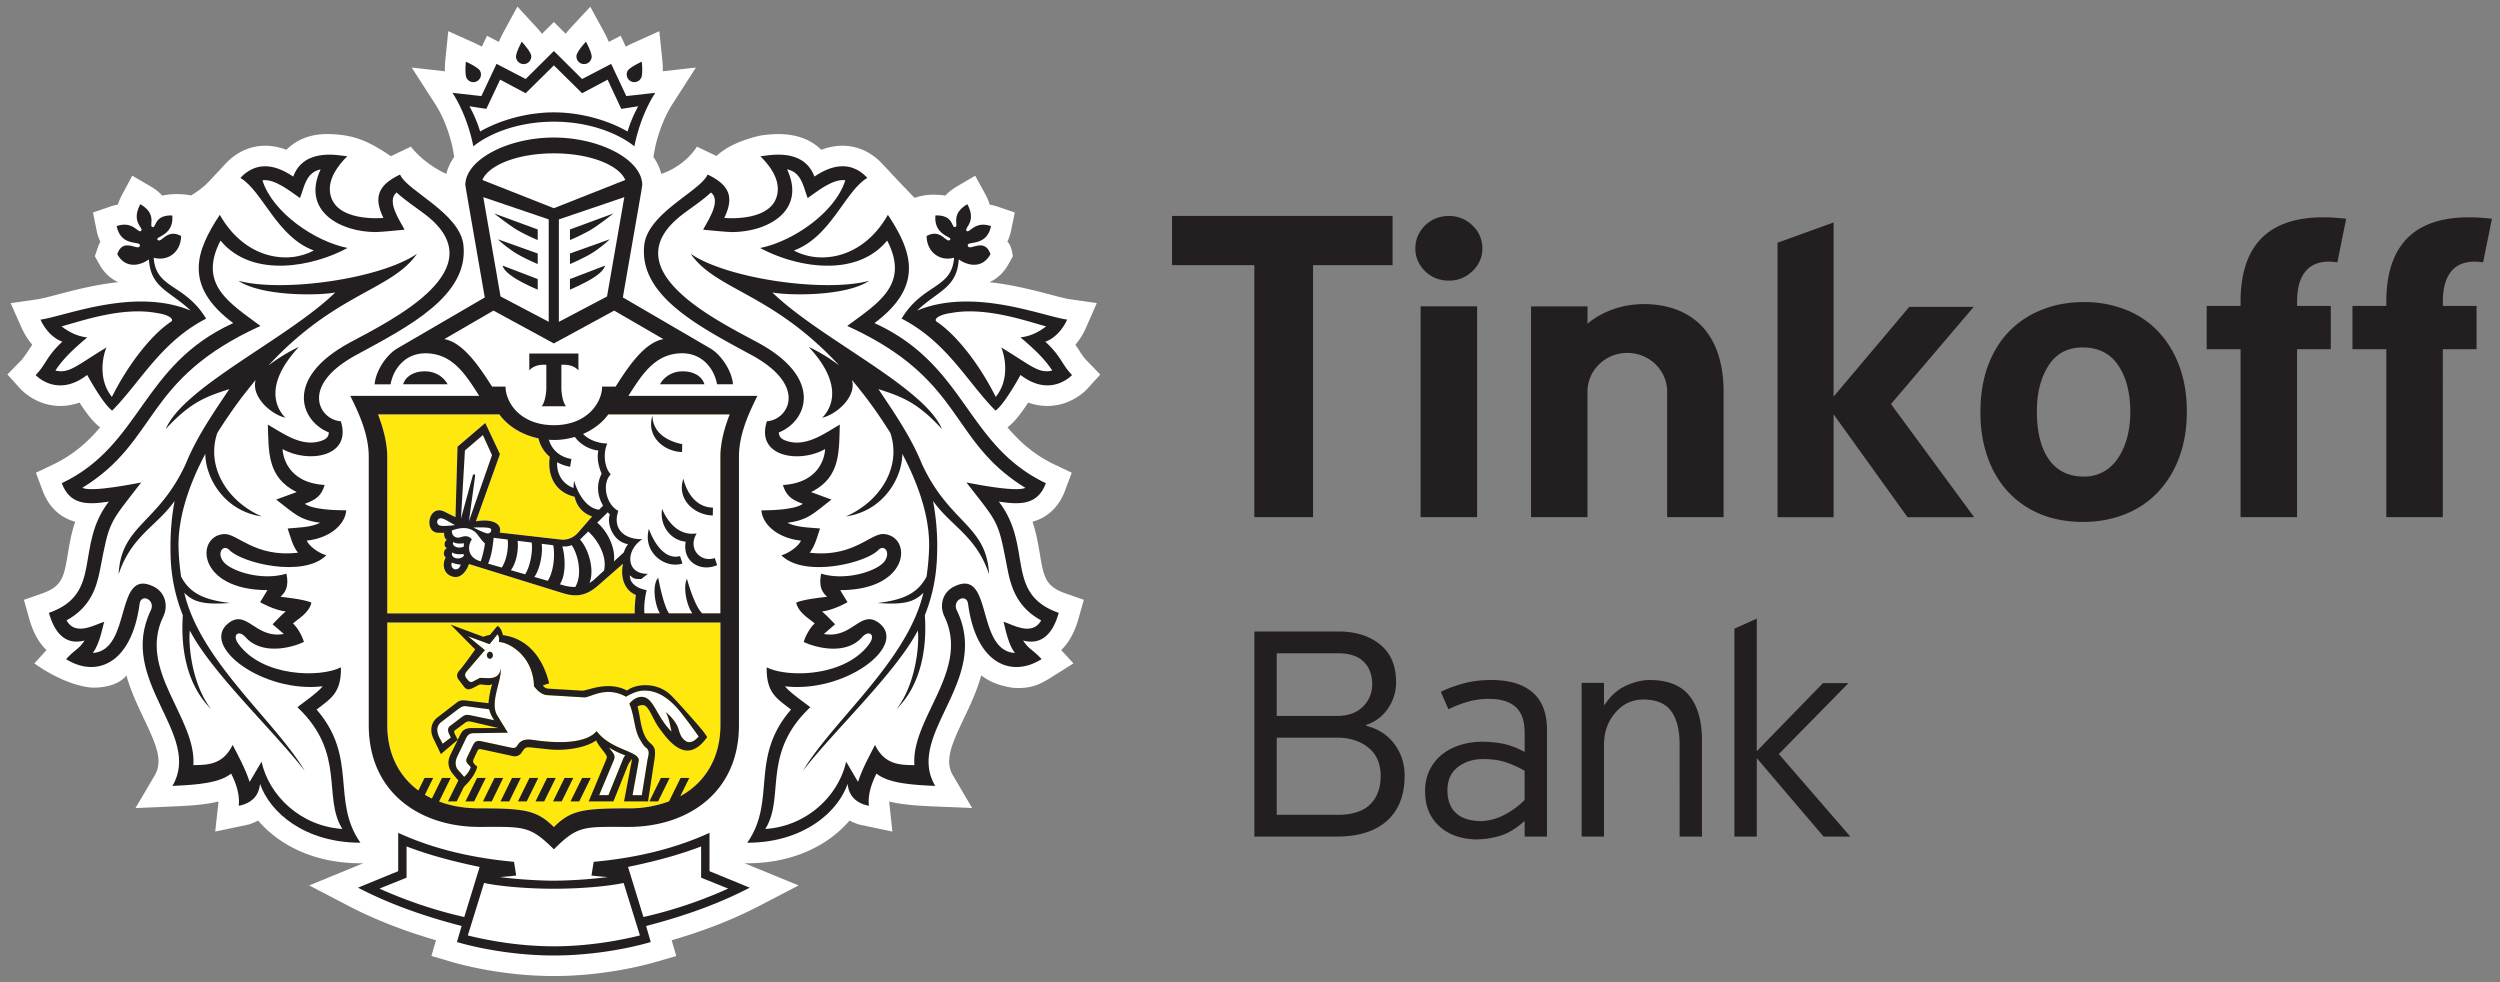 <svg width="140" height="55" viewBox="0 0 140 55" fill="none" xmlns="http://www.w3.org/2000/svg"><rect x="0" y="0" width="140" height="55" fill="#808080" stroke="none"/><g clip-path="url(#a)"><path d="M71.497 41.309v4.321h3.407c.816 0 1.423-.193 1.82-.581.396-.389.594-.918.594-1.588 0-.694-.23-1.226-.692-1.596-.462-.371-1.047-.556-1.757-.556h-3.372zm0-4.727v3.51h3.362c.625 0 1.113-.173 1.46-.515a1.71 1.71 0 0 0 .523-1.266c0-.525-.16-.943-.479-1.258-.318-.314-.795-.471-1.433-.471h-3.433zm7.162 6.857c0 1.094-.33 1.937-.988 2.526-.66.589-1.594.883-2.805.883h-4.622V35.364h4.703c.966 0 1.747.244 2.342.73.595.488.893 1.189.893 2.105a2.58 2.58 0 0 1-.446 1.462 2.326 2.326 0 0 1-1.23.933v.052c.306.072.591.19.856.354.264.165.494.371.688.618.194.247.344.524.45.831.106.306.159.636.159.99zm6.72-.278a5.95 5.95 0 0 0-1.055-.476c-.35-.118-.773-.176-1.265-.176-.561 0-1.036.15-1.422.45-.387.3-.58.732-.58 1.296 0 .564.164.994.492 1.288.328.294.802.44 1.423.44a3.053 3.053 0 0 0 1.308-.37 4.623 4.623 0 0 0 1.099-.811v-1.64zm-1.853-5.08c1 0 1.767.232 2.303.697.535.464.802 1.16.802 2.09v5.98H85.38V46h-.035c-.459.412-.915.683-1.368.812a4.71 4.71 0 0 1-1.296.194 3.63 3.63 0 0 1-1.023-.15 2.73 2.73 0 0 1-.926-.474 2.409 2.409 0 0 1-.67-.836c-.171-.34-.257-.755-.257-1.248 0-.422.08-.803.239-1.143.158-.34.381-.63.67-.87.288-.24.63-.425 1.023-.554a4.14 4.14 0 0 1 1.296-.193c.377 0 .756.037 1.138.112.383.075.786.228 1.209.459v-1.067c0-.665-.168-1.147-.501-1.45-.334-.303-.834-.454-1.502-.454a4.19 4.19 0 0 0-1.176.159 6.874 6.874 0 0 0-1.09.423l-.424-.98a7.43 7.43 0 0 1 1.306-.477c.459-.123.97-.183 1.534-.183zm11.784 8.767h-1.252V41.68c0-.812-.159-1.432-.476-1.862-.318-.43-.835-.644-1.553-.644-.53 0-.981.174-1.359.52a2.566 2.566 0 0 0-.757 1.262 3.12 3.12 0 0 0-.089.759v5.133h-1.252V38.24h1.252v1.216l.036.019c.316-.495.709-.85 1.177-1.068.47-.218.92-.326 1.354-.326.997 0 1.732.29 2.207.873.474.582.712 1.426.712 2.53v5.364zm4.305-4.622l3.898-3.969h-1.429l-3.704 3.81v-7.426l-1.253.564v11.643h1.253v-4.393l3.74 4.393h1.499l-4.004-4.622zm-33.98-27.379h4.608v14.114h3.288V14.847h4.453v-2.753H65.635v2.753zm44.892 2.338h-3.607l-4.239 5.024v-9.752l-3.14 1.137v15.368h3.14v-5.758l4.14 5.758h3.731l-4.657-6.336 4.632-5.441zm8.597 7.302a3.96 3.96 0 0 1-.5 1.148c-.22.333-.49.591-.815.775a2.208 2.208 0 0 1-1.114.278c-.851 0-1.502-.32-1.953-.954-.451-.637-.677-1.537-.677-2.7 0-1.029.219-1.885.651-2.561.437-.678 1.068-1.016 1.904-1.016.885 0 1.552.335 2.002 1.003.452.67.675 1.545.675 2.625 0 .5-.057.966-.173 1.402zm1.735-5.925a5.042 5.042 0 0 0-1.828-1.222 6.274 6.274 0 0 0-2.336-.424c-.845 0-1.625.142-2.336.424a5.229 5.229 0 0 0-1.84 1.21c-.512.524-.911 1.17-1.194 1.933-.279.766-.422 1.634-.422 2.602 0 .935.137 1.78.412 2.539a5.484 5.484 0 0 0 1.155 1.935 5.102 5.102 0 0 0 1.802 1.234c.704.29 1.495.434 2.374.434a6.33 6.33 0 0 0 2.336-.422 5.172 5.172 0 0 0 1.84-1.221 5.65 5.65 0 0 0 1.205-1.949c.29-.764.436-1.633.436-2.6 0-.933-.142-1.782-.424-2.538a5.606 5.606 0 0 0-1.18-1.935zM81.15 12.094c-.538 0-.987.18-1.35.533-.356.358-.54.786-.54 1.29 0 .488.184.907.54 1.266.363.354.812.532 1.35.532.503 0 .94-.178 1.308-.532.37-.36.555-.778.555-1.266a1.73 1.73 0 0 0-.555-1.29 1.836 1.836 0 0 0-1.309-.533zM79.554 28.96h3.164V17.155h-3.164v11.807zm12.948-11.915c-2.3-.17-3.6 1.087-3.6 1.087v-.972h-3.164v11.8H88.9v-7.032c0-1.194 1-2.165 2.23-2.165 1.231 0 2.23.97 2.23 2.165v7.033h3.162v-6.984c0-3.701-2.148-4.794-4.021-4.932zm32.969-.129v.218h-1.896v2.42h1.896v9.407h3.164v-9.407h1.89v-2.42h-1.888v-.247c0-1.628.762-2.43 2.256-2.194l.493-2.442c-4.811-.575-5.915 1.986-5.915 4.665zm8.162 0v.218h-1.895v2.42h1.895v9.407h3.164s0-5.662.002-9.407h1.889v-2.42H136.8v-.247c0-1.628.762-2.43 2.254-2.194l.494-2.442c-4.812-.575-5.915 1.986-5.915 4.665z" fill="#231F20"/><path fill-rule="evenodd" clip-rule="evenodd" d="M14.642 42.648l-.67 1.136c-.238-.748-.67-1.524-.95-2.074-.535 1.106-1.384 1.128-2.2 1.133.18-2.647-3.145-5.31-1.683-8.331.291-.605.102-1.343-.527-1.66-2.232-1.134-1.199 3.567-3.428 3.709.427-.534.588-1.65.651-1.746-.473.123-1.61.844-2.12-.08 1.303-.71 1.678-1.776 1.882-2.848.26-1.356.379-1.984.643-2.541.274-.596.715-1.112 1.656-2.334-.223.034-2.733.562-3.295.3 4.338-2.665 3.36-6.053 9.977-9.072-1.734-1.288-3.51-2.317-2.237-4.778 1.813 2.177 5.257 1.424 7.117.412-1.838-.368-4.206-1.986-4.77-3.789.694-.108 1.591.643 2.108.994.248-.665.347-1.44 1.153-1.607-1.074 2.303 1.05 3.5 3.077 3.51.313 0 1.624-.13 1.624-.13-.208-.432-1.056-1.608-.439-2.084.495.465 1.085.835 1.625 1.249 3.94 3.049-1.874 5.876-4.252 7.16-3.733 2.016-2.734 4.414-1.174 5.028-.007.273-.174.393-.433.477-1.09.364-2.114-.413-2.984-.913.053 1.506-.05 2.952 1.613 3.78l-1.147.42c.987.748 1.286 1.145 2.474 1.3-.555.269-1.243.264-1.832.32.149.416.272.98.583 1.353-2.43.289-3.402-1.099-4.153-1.041-1.603.12-1.503 3.136 2.441 3.14l-.409.675s.748.437 1.432.52c-.261.213-.515.499-.736.718l.63.542c-1.61.29-2.066-1.424-3.11-.598-1.592 1.262 1.919 3.927 5.287 3.53-.284.361-1.074.895-1.416 1.171 2.745 2.593 1.39 5.033 2.52 6.82-2.365-.156-4.118-1.893-4.528-3.77zm3.085-2.915c.761-.605 1.39-.906 1.36-2.367-1.142.583-4.387.552-5.74-1.313-.384-.53.025-.797.396-.38.927 1.052 2.644.575 3.272.271-.1-.36-.378-.831-.613-1.033.235-.232.898-.574 1.035-1.166-.356-.192-1.733-.33-1.733-.33.223-.211.498-.51.333-1.297-1.405.432-3.141-.154-3.537-.675-.388-.511.01-.99.333-.654.701.737 4.154 1.58 5.44.3-.478-.13-1.004-.558-1.1-.822 1.188-.119 2.137-.82 2.215-1.695-.658 0-1.9-.048-2.322-.366.57-.21.93-.417 1.11-1.055-2.174-.131-2.347-1.746-2.357-2.013 1.414.816 3.906.455 3.263-1.557-1.176-.063-2.364-1.968.874-3.721 2.943-1.592 6.292-3.31 5.998-6.139-.195-1.808-3.174-3.044-3.552-3.96-1.244.592-1.496 1.28-.934 2.43 0 0-2.77.276-2.988-1.429-.096-.765.415-1.481.963-2.027-.31 0-2.399-.559-3.028 1.142-1.172-.799-2.171-.77-2.96.073 1.258.748 2.037 3.308 4.117 4.065-1.48.803-3.872.465-5.269-1.998-1.32 1.99-2.08 3.961.752 6.066-5.157 2.347-5.12 6.83-9.604 8.968.456 1.222 1.415 1.222 2.636 1.03-1.94 2.521-.287 5.157-3.355 6.235.285 1.027.863 1.846 1.996 1.546-.323.503-.535.492-1.036 1.044 1.678 1.057 3.668.291 4.119-3.098.08-.604.914-.226.625.367-1.913 3.956 2.924 6.93 1.213 9.832 1.51-.063 2.658-.18 3.29-.69.306.608.49 1.212.425 1.806.833-.169 1.137-.664 1.194-1.226.547 1.59 2.499 3.293 5.625 3.293-1.658-2.36-.115-4.757-2.456-7.457z" fill="#D7DBDD"/><path fill-rule="evenodd" clip-rule="evenodd" d="M10.315 33.19c.568.594 1.26.654 2.57.572-1.44-.173-2.246-.524-2.748-1.48a14.097 14.097 0 0 1-.145-1.583c-.044-1.515.454-3.319 1.501-5.294-.007 1.24.975 3.187 3.166 3.512-1.97-.862-3.127-2.801-2.497-4.678a29.2 29.2 0 0 1 1.39-2.02c.26-.332.513-.651.76-.95-.265.958.895 1.947 1.669 2.113-.421-.41-1.322-1.743.76-3.968a9.494 9.494 0 0 0-1.71 1.044c3.782-4.088 6.889-4.201 8.317-6.257-2.069 1.414-7.544 2.177-10.004 1.509 1.357.908 4.63.825 5.43.656-2.668 2.595-8.496 5.273-9.504 7.658 1.42-1.557 2.337-1.842 3.566-2.244-.968 1.445-1.84 2.715-2.44 4.189-1.55 3.366-3.624 3.409-3.76 6.187.707-2.153 2.142-2.698 3.137-4.112-.176.902-.257 1.902-.226 3.059a9.526 9.526 0 0 0 .686 3.346c-.101 1.374.02 3.718 1.595 5.265-1.069-1.353-1.299-3.553-1.204-4.411 1.231 2.377 4.745 5.66 6.443 7.867-1.698-2.838-5.86-6.154-6.752-9.98zm38.881-11.41c1.224.403 2.146.687 3.564 2.244-1.006-2.385-6.838-5.064-9.507-7.66.803.17 4.075.254 5.433-.654-2.458.668-7.936-.095-10.006-1.509 1.43 2.056 4.536 2.17 8.319 6.257a9.414 9.414 0 0 0-1.71-1.044c2.079 2.225 1.18 3.555.759 3.968.776-.166 1.933-1.154 1.669-2.112.248.298.502.617.76.95.52.687.98 1.364 1.39 2.02.63 1.876-.53 3.815-2.495 4.677 2.19-.324 3.174-2.272 3.163-3.512 1.047 1.975 1.549 3.779 1.501 5.294-.019.564-.07 1.091-.143 1.584-.503.955-1.31 1.306-2.745 1.479 1.308.082 1.994.022 2.57-.573-.895 3.827-5.057 7.142-6.756 9.98 1.7-2.206 5.208-5.489 6.443-7.866.096.858-.134 3.058-1.2 4.411 1.57-1.547 1.694-3.89 1.592-5.265.398-.988.647-2.09.684-3.346a13.537 13.537 0 0 0-.226-3.059c.996 1.414 2.43 1.959 3.139 4.112-.134-2.778-2.208-2.82-3.761-6.187-.599-1.474-1.468-2.744-2.437-4.19z" fill="#D7DBDD"/><path fill-rule="evenodd" clip-rule="evenodd" d="M56.198 34.815c.06.096.218 1.212.645 1.747-2.23-.143-1.195-4.844-3.427-3.71-.63.317-.818 1.055-.525 1.66 1.46 3.02-1.866 5.684-1.68 8.331-.822-.005-1.675-.027-2.208-1.133-.275.55-.712 1.326-.948 2.074l-.668-1.136c-.413 1.878-2.166 3.616-4.528 3.772 1.122-1.788-.226-4.228 2.519-6.82-.344-.276-1.132-.81-1.416-1.173 3.37.398 6.882-2.267 5.285-3.529-1.042-.826-1.501.887-3.107.598l.63-.542c-.22-.22-.478-.505-.737-.717.686-.084 1.431-.52 1.431-.52l-.408-.676c3.946-.004 4.04-3.02 2.443-3.14-.75-.058-1.727 1.331-4.155 1.043.307-.375.434-.94.584-1.356-.584-.055-1.28-.05-1.832-.319 1.187-.156 1.486-.552 2.472-1.3l-1.143-.42c1.66-.828 1.56-2.276 1.608-3.78-.866.5-1.894 1.277-2.98.913-.259-.084-.427-.204-.434-.477 1.56-.614 2.553-3.012-1.174-5.029-2.377-1.283-8.194-4.11-4.252-7.16.538-.413 1.125-.783 1.622-1.248.618.476-.227 1.652-.439 2.084 0 0 1.31.131 1.621.131 2.032-.01 4.16-1.21 3.084-3.511.806.168.901.942 1.147 1.607.519-.35 1.417-1.102 2.112-.994-.564 1.803-2.93 3.421-4.77 3.789 1.859 1.012 5.304 1.765 7.115-.412 1.273 2.461-.499 3.49-2.236 4.779 6.617 3.018 5.642 6.405 9.98 9.07-.56.263-3.076-.266-3.3-.299.946 1.222 1.387 1.738 1.662 2.334.262.557.378 1.184.638 2.54.208 1.073.582 2.14 1.883 2.848-.51.925-1.645.204-2.114.08zm-.258-6.733c1.22.19 2.18.19 2.636-1.032-4.484-2.136-4.447-6.62-9.604-8.967 2.834-2.105 2.07-4.075.755-6.067-1.395 2.464-3.796 2.802-5.268 1.999 2.077-.757 2.858-3.317 4.115-4.065-.786-.843-1.792-.872-2.96-.073-.635-1.702-2.717-1.142-3.03-1.142.544.544 1.062 1.262.964 2.027-.215 1.705-2.986 1.43-2.986 1.43.557-1.152.31-1.839-.934-2.431-.381.917-3.358 2.152-3.55 3.96-.298 2.83 3.052 4.547 5.995 6.139 3.239 1.753 2.05 3.658.877 3.721-.651 2.012 1.843 2.373 3.26 1.557-.008.267-.186 1.882-2.36 2.013.183.638.54.844 1.112 1.056-.426.317-1.664.365-2.323.365.08.875 1.029 1.575 2.217 1.694-.095.264-.622.692-1.099.823 1.285 1.28 4.735.437 5.438-.3.321-.337.716.143.334.653-.398.522-2.133 1.108-3.539.676-.16.788.111 1.086.33 1.297 0 0-1.374.138-1.73.33.134.592.802.934 1.035 1.166-.233.202-.511.673-.611 1.033.63.304 2.349.78 3.268-.27.377-.418.784-.151.403.379-1.358 1.865-4.6 1.895-5.745 1.313-.032 1.46.599 1.762 1.36 2.368-2.341 2.699-.795 5.096-2.453 7.456 3.122 0 5.076-1.703 5.623-3.293.061.562.361 1.057 1.194 1.226-.065-.594.121-1.198.423-1.806.634.51 1.787.627 3.291.69-1.709-2.902 3.129-5.876 1.212-9.832-.285-.595.548-.971.628-.367.448 3.39 2.44 4.155 4.12 3.098-.507-.552-.714-.541-1.036-1.044 1.13.3 1.707-.519 1.997-1.546-3.07-1.078-1.418-3.715-3.359-6.234zM24.715 40.423l.922-.7c.163-.124.268-.203.457-.179l1.3.17a2.1 2.1 0 0 0 .278.618l-1.382-.291c-.196-.023-.253-.014-.438.118l-.653.494c-.13.103-.133.262-.06.42l.106.229-.459.346-.173-.329c-.178-.353-.19-.672.102-.896zm2.11-2.442l-.24.127c-.164.096-.25.14-.393-.041l-.105-.131c-.05-.062-.069-.217.038-.333l1.029-1.201-.95-.778 1.21.445.441-.55c.13.11.084.428.084.428.49 0 1.912.707 1.965 2.476 0 0 .32.475.73.5l2.094.126c.345 0 1.214-.66 2.33-.035.281-.171.583-.306.893-.34.982-.073 1.705.612 2.245 1.3.393.5.932 1.264.932 1.264-.231.275-.461.367-.651.298-.293-.147-.385-.382-.477-.706-.147-.514-.713-.953-.713-.953.192.346.233.737.325 1.095-.818-.808-.974-1.799-1.545-1.933-.254-.064-.547.044-.822.362.29.668.275 1.444.57 1.962.224.39.27.424.373.509.241.174.103.484.066.711l-.31 1.944h-.521l.344-1.903c.104-.578-1.523-.578-2.356-1.684-.71.829-2.7.621-3.56.492-.348-.05-.687-.03-.88.313-.11.193-.299.136-.412.107l-1.57-.339c-.276-.065-.395-.009-.518.244l-.314.65c-.07.153-.067.264.058.385l.15.16c-.09.314-.373.55-.373.55l-.344-.385c-.166-.195-.174-.478-.042-.755l.508-1.059c.06-.116.167-.244.383-.244l1.943-.032-.596-.969c-.444-.728.292-2.023.182-2.635-.055.82-1.045.445-1.2.558zm8.086 4.48l-.838 2.066h-.521l.837-2.001c.087-.257-.077-.38-.286-.663.31.176.534.29.911.436-.034.057-.073.09-.103.161zm-10.224-.235l.944-.8-.145-.288c-.102-.203-.047-.218.063-.298l.495-.371c.117-.095.237-.084.381-.05l1.493.352h-1.576c-.367.024-.473.164-.602.433l-.11.223-.406.833c-.138.287-.209.668.152 1.102l.287.339-.58 1.178h.49l.401-.819c.032-.029.626-.569.75-1.132-.169-.137-.291-.235-.197-.432l.182-.389c.059-.13.08-.184.254-.148l1.57.34c.196.052.483.138.692-.176.216-.33.245-.293.743-.242l.801.084c1.095.104 2.187-.172 2.614-.509.148.341.444.601.583.865.05.098-.033.237-.102.41l-.899 2.148h1.386l.786-1.963c.072-.186.177-.336.26-.41l-.45 2.373h1.344l.358-2.35c.078-.52.032-.69-.218-.902-.562-.473-.548-1.468-.73-2.073a.54.54 0 0 1 .338-.067c.294.03.514.777.86 1.258.687.967 1.63 2.037 2.707.532a3.507 3.507 0 0 0-.35-.478l-.299-.35c-.175-.196-1.01-1.15-1.356-1.494-.791-.794-2.002-.674-2.485-.289-1.095-.572-2.25.03-2.522.008l-1.885-.113a.376.376 0 0 1-.307-.182l.35-.115c-.328-1.364-1.153-2.507-2.592-2.702 0 0-.084-.432-.303-.515l-.43.508a1.397 1.397 0 0 0-.362.1l-1.837-.683 1.38 1.393s-.716 1.013-.92 1.22c-.134.189-.12.338.03.52l.268.351c.14.18.29.174.51.061l.303-.157c.13-.11.574.108.762-.066a5.54 5.54 0 0 0-.21 1.081l-1.237-.149c-.272-.035-.393 0-.56.13l-1.054.812c-.347.266-.454.723-.24 1.167l.427.891zm4.03-26.736c.504.346 1.395.719 1.395.719v-.593l-1.962-.752s0 .24.567.625zm1.396-.717v-.587l-2.228-.797s.265.283.832.671c.504.347 1.396.713 1.396.713zm0-1.339v-.596l-2.439-.897s.476.387 1.044.772c.503.348 1.395.72 1.395.72z" fill="#D7DBDD"/><path fill-rule="evenodd" clip-rule="evenodd" d="M36.96 21.51h2.494c-.105-.36-.493-.725-1.22-.725-.69 0-1.101.397-1.275.726zm-2.61-9.569l-2.433.897v.596s.893-.372 1.393-.721a16.2 16.2 0 0 0 1.04-.772zm-.471 2.923l-1.962.752v.593s.89-.373 1.394-.72c.568-.384.568-.625.568-.625zm.263-1.474l-2.225.796v.587s.893-.366 1.394-.713c.568-.388.83-.67.83-.67zm-10.354 7.395c-.725 0-1.114.365-1.216.726h2.494c-.176-.33-.585-.726-1.278-.726z" fill="#D7DBDD"/><path fill-rule="evenodd" clip-rule="evenodd" d="M31.014 11.648l-4.004-1.582c.339-.805 1.91-1.492 4.004-1.492 2.094 0 3.662.687 4.002 1.492l-4.002 1.582zm2.981 4.943l-2.7 1.42v-5.735l3.667-1.245-.967 5.56zm3.156 2.392c-1.012.175-1.881 1.414-2.594 2.528l-.081.13h-.76l-.001.13c-.081.86-.897 2.031-2.703 2.031-.833 0-1.461-.255-1.892-.603a2.217 2.217 0 0 1-.724-1.038 1.807 1.807 0 0 1-.082-.39l-.006-.13h-.755l-.082-.13c-.717-1.114-1.586-2.353-2.593-2.528l2.753-1.598 3.383 1.838 3.378-1.838 2.759 1.598zm3.714 4.216c-.289.753-.522 1.567-.522 2.382v8.761h-1.02c-.461-.447-.852-1.942-.852-1.942-.253.54.037 1.626.308 1.942h-1.312c-.324-.438-.606-1.995-.606-1.995-.393.448-.144 1.66.1 1.995h-.871c-.057-.622.121-1.3.121-1.3-.454-.084-.94-.324-.938-.833.23.218.323.215.643.209l.371-.293c-1.23.04-1.285-1.309-.313-1.94-.972.03-1.701-.547-1.345-1.583-.695-.358-.939-1.53-.426-2.045-.371-.403-.433-1.191-.196-1.731-.49 0-1.042-.197-1.35-.532a.508.508 0 0 1-.078.028c.615-.25 1.132-.64 1.485-1.123h6.8zm-.52 17.402c0 1.828-.844 3.215-2.248 3.986l.505-1.024h-.487l-.646 1.31a6.352 6.352 0 0 1-2.267.392c-2.563 0-3.24.105-4.186 1.05-.952-.945-1.629-1.05-4.185-1.05a6.46 6.46 0 0 1-2.26-.385h.02l.644-1.317h-.487l-.567 1.15a4.962 4.962 0 0 1-.392-.207l.467-.943h-.483l-.347.703c-1.098-.809-1.743-2.07-1.743-3.665v-5.744h18.662V40.6zM27.64 30.111l.788.097c.059.432-.054 1.163-.336 1.57l-.761-.221c.202-.484.254-.932.31-1.447zm-1.132-.577s.722-.036.925.042c.152.063.05.315-.144.288-.205-.025-.78-.33-.78-.33zm-.049-2.868l-.647 2.367.221-3.816 1.006-.86.511 1.123-1.293 3.704.34-2.494c.034-.174-.109-.193-.138-.024zm-.498 3.944c-.34.138-.686-.048-.58-.269.157.145.598.074.598.074l-.018.195zm-.637.316c.156.152.631.095.631.095l.019.094c-.208.276-.783.152-.65-.19zm-.746-1.522c-.181-.122-.1-.386.102-.386.22.005.513.255.805.38 0 0-.76.101-.907.006zm.722 2.095s.218.094.494.115c-.032.15-.148.297-.335.255-.155-.034-.225-.227-.16-.37zm.511-1.428c-.366.118-.527-.145-.509-.37.715-.262 1.032-.093 1.244.042.193.121.351.465.611.681a5.802 5.802 0 0 1-.239 1.003c-.731-.189-.77-.833-.495-1.227-.154-.18-.317-.224-.612-.13zm3.174.21l.784.093c.076.432-.07 1.345-.366 1.782l-.798-.23c.319-.42.436-1.165.38-1.645zm1.347.164l.648.082c.101.536.035 1.465-.308 1.995l-.752-.22c.33-.447.483-1.37.412-1.857zm1.159.144h.015a.95.95 0 0 0 .506-.07c.348.502.621 1.637.203 2.347a2.486 2.486 0 0 1-.689-.099l-.173-.052c.354-.55.3-1.519.138-2.126zm.988-.381l.457-.449c.47.407 1.081 1.319.89 2.184l-.5.457c-.101.1-.21.175-.317.241.31-.774-.088-1.962-.53-2.433zm2.69.257a1.5 1.5 0 0 0-.235.46l-.557.512c.112-.815-.435-1.78-.935-2.172l.594-.58.116.117c-.197.521.19 1.54 1.017 1.663zm-1.48-3.942c-.292.558-.262 1.204.08 1.788l-.228.224c-.998-.122-1.393-1.612-1.393-1.612-.019.13-.032.266-.03.396-.582-.215-.952-.732-.921-1.442.22.123.469.21.733.257l.067-.438c-.698-.121-1.106-.557-1.263-1.073a2.268 2.268 0 0 1-.092-.015c.122.011.246.021.373.021.414 0 .806-.064 1.175-.172.29.413.804.708 1.322.767-.082.339-.043.768.177 1.299zm-5.728-3.324c.482.66 1.265 1.147 2.19 1.34.08.348.266.728.635 1.036-.152 1.024.287 1.98 1.39 2.235.115.521.44.916.982 1.104l-.767.885c-.292.34-.673.45-.99.409l-3.424-.39c.147-.38-.246-.821-1.329-.632l1.345-3.76-.821-1.748-1.555 1.328-.115 3.947-.66-.326c-.871-.374-1.124 1.196-.298 1.203l.327.003c-.02.164.029.34.156.394-.156.067-.201.36-.006.462-.2.094-.223.391-.065.521-.173.289-.2.92.401 1.078.489.13.798-.4.9-.707l5.325 1.649c.755.216 1.29.096 1.918-.454l1.389-1.215c-.173.794.111 1.511.716 1.748 0 0-.088.71-.059 1.033H21.683v-8.76c0-.816-.235-1.63-.517-2.383h6.796zm-.899-12.168l3.665 1.245v5.735l-2.699-1.42-.966-5.56zm8.903-.683c0-1.404-2.356-2.66-4.954-2.66-2.6 0-4.956 1.256-4.956 2.66l.055.341 1.034 5.956-4.911 2.864c-.523.306-1.178 1.152-1.262 2.002h.897c.148-.849.82-1.792 2.075-1.735 1.134.061 1.804.752 2.47 1.735l.173.26.248.39H19.61c.529 1.064 1.036 2.194 1.036 3.42v15.02c0 3.864 2.97 5.703 6.184 5.703 2.48 0 2.815-.111 4.185 1.258 1.366-1.369 1.698-1.258 4.186-1.258 3.213 0 6.182-1.839 6.182-5.703v-15.02c0-1.226.502-2.356 1.031-3.42h-7.227l.25-.39.173-.26c.663-.983 1.336-1.674 2.47-1.735 1.25-.057 1.925.886 2.072 1.735h.896c-.08-.85-.739-1.696-1.259-2.002l-4.911-2.864 1.036-5.956.051-.341z" fill="#D7DBDD"/><path fill-rule="evenodd" clip-rule="evenodd" d="M39.921 28.86l.006-.44c-1.346-.03-1.657-1.622-1.657-1.622-.393 1.17.636 2.042 1.651 2.062zm-1.703 2.691l-.136-.416c-1.148.294-1.74-1.527-1.74-1.527-.37 1.324.913 2.26 1.876 1.943zm.798-1.687c-1.372.217-1.936-1.38-1.936-1.38-.151.87.412 1.751 1.319 1.845-.205 1.134.85 1.716 1.762 1.312l-.131-.394c-.793.263-1.537-.52-1.014-1.383zm-.822-4.559l.01-.439c-1.81-.376-1.657-1.622-1.657-1.622-.392 1.175.635 2.042 1.647 2.06zM26.713 43.562l-.651 1.317h.49l.648-1.317h-.487zm.977 0l-.648 1.317h.492l.643-1.317h-.487zm3.925 0l-.646 1.317h.485l.649-1.317h-.488zm.985 0l-.653 1.317h.49l.646-1.317H32.6zm-1.964 0l-.651 1.317h.49l.647-1.317h-.486zm5.729 1.317h.487l.648-1.317h-.488l-.647 1.317zm-7.693-1.317l-.646 1.317h.488l.647-1.317h-.489zm.979 0l-.647 1.317h.491l.647-1.317h-.49zm-2.219-7.072c-.09 0-.167.087-.167.2 0 .109.077.197.167.197.094 0 .172-.088.172-.197 0-.113-.078-.2-.172-.2zm-.198-30.407l.77-1.637 1.433.76 1.578-1.558 1.581 1.558 1.43-.76.766 1.637.948-.147a7.448 7.448 0 0 0-.597 1.417c-1.038-.607-2.582-1.074-4.128-1.074-1.548 0-3.088.467-4.129 1.074a7.356 7.356 0 0 0-.6-1.417l.948.147zm3.783.717c2.01 0 3.62.666 4.51 1.383 0 0 .266-1.597 1.166-2.999l-1.62.182-.847-1.802-1.63.847-1.58-1.569-1.579 1.569-1.634-.847-.848 1.802-1.619-.182c.903 1.402 1.167 2.999 1.167 2.999.887-.717 2.5-1.383 4.514-1.383z" fill="#D7DBDD"/><path fill-rule="evenodd" clip-rule="evenodd" d="M32.669 3.574a.43.43 0 0 0 .464-.392c.023-.233-.32-.861-.32-.861s-.515.553-.532.79a.43.43 0 0 0 .388.463zm2.655.963a.429.429 0 0 0 .579-.181c.112-.205.04-.916.04-.916s-.686.307-.798.517a.436.436 0 0 0 .178.58zm-5.966-.964a.428.428 0 0 0 .39-.463c-.02-.237-.53-.79-.53-.79s-.342.628-.32.86a.428.428 0 0 0 .46.393zm-2.653.964a.428.428 0 0 0 .177-.58c-.11-.21-.796-.517-.796-.517s-.07.711.044.916a.423.423 0 0 0 .575.181zm29.371 14.912c.176.388.522 1.74-.308 2.77-.943-1.887-2.243-3.504-3.293-4.201-.23-.149.126-.414.772-.498 1.96-.37 4.254.46 5.345.749-.508.381-.923.55-1.44.616.794.665 1.37 1.228 1.782 1.855-.772.192-1.201-.295-2.858-1.291zm2.469-.322c.566-.2 1.003-.742 1.22-1.238-1.438-.21-5.262-1.814-8.403-.507 1.176-1.118 2.233-1.261 2.332-2.868.49.35 1.314.55 1.778-.289-.323-.958-1.143-.182-1.257-.446-.16-.364 1.033.115 1.289-1.129-.928-.32-1.206.439-1.371.263-.153-.168.59-.485.042-1.489-.966.565-.463 1.202-.665 1.271-.25.1-.054-.679-1.121-.642-.105 1.145 1.004 1.182.82 1.365-.218.223-.507-.66-1.313-.212.014.925.761 1.433 1.537 1.215-.125 1.76-1.737 1.431-2.94 3.413 2.544 1.304 3.694 3.58 5.26 5.151.518-.364 1.403-1.998 1.403-1.998 1.695 1.313 2.887.006 2.887.006-.584-.598-.605-1.051-1.498-1.865zM36.034 51.353l-.863-2.808c1.838-.378 3.118-.77 4.094-1.147v1.752l1.516.61a24.841 24.841 0 0 1-4.747 1.593zm-5.017 1.64c-1.717 0-3.389-.256-4.82-.607l.911-2.942c.604.14 2.113.325 3.909.325 1.796 0 3.299-.185 3.908-.325l.912 2.942c-1.436.351-3.111.608-4.82.608zm-9.772-3.233l1.52-.61v-1.752c.976.378 2.257.769 4.094 1.147l-.86 2.808a25.13 25.13 0 0 1-4.754-1.593zm18.49-.976v-2.146c-1.66.76-3.772 1.378-6.488 1.622l-.124.767c.232.032.523.061.915.085a25.46 25.46 0 0 1-3.021.207c-.715 0-2.013-.067-3.022-.207.39-.024.68-.053.912-.085l-.123-.767c-2.717-.244-4.832-.862-6.488-1.622v2.146l-2.252.924c1.668.869 3.587 1.576 5.803 2.148l-.26.9c1.271.37 3.3.749 5.43.749 2.128 0 4.158-.379 5.427-.75l-.263-.899c2.217-.572 4.14-1.28 5.806-2.148l-2.253-.924zM3.095 20.74c.411-.627.985-1.19 1.784-1.853-.523-.067-.933-.237-1.444-.618 1.093-.29 3.392-1.12 5.348-.75.644.085 1.007.35.772.499-1.053.697-2.352 2.314-3.298 4.2-.825-1.029-.478-2.381-.303-2.77-1.654.997-2.086 1.484-2.86 1.292zm1.779.247s.884 1.634 1.4 1.998c1.568-1.57 2.72-3.847 5.263-5.151-1.204-1.982-2.82-1.65-2.937-3.412.77.217 1.52-.293 1.536-1.216-.81-.443-1.097.438-1.315.212-.182-.186.926-.22.82-1.364-1.068-.033-.87.741-1.122.641-.2-.071.302-.708-.667-1.27-.545 1.006.2 1.32.045 1.488-.164.176-.444-.582-1.369-.263.25 1.244 1.447.764 1.285 1.129-.113.264-.931-.511-1.253.448.46.836 1.287.638 1.773.288.102 1.613 1.157 1.745 2.336 2.867-3.141-1.307-6.966.296-8.408.507.22.496.657 1.038 1.221 1.234-.888.823-.91 1.274-1.495 1.868 0 0 1.19 1.31 2.887-.004zm24.763-1.197v.946c.328-.393.956-.316.956-.316v1.361s-.02.672-.258.962h1.363c-.237-.29-.26-.962-.26-.962V20.42s.629-.077.954.316v-.946h-2.755z" fill="#D7DBDD"/><path d="M60.858 20.197a3.058 3.058 0 0 1-.402-.54 12.83 12.83 0 0 0-.236-.352c.238-.276.44-.595.592-.944l.61-1.387-1.499-.216c-.254-.037-.661-.144-1.136-.27-.92-.24-2.1-.55-3.386-.684.44-.193.812-.54 1.073-1.01l.246-.444s-.066-.622-.308-.818c.094-.193.164-.406.212-.637l.203-.994-.958-.328a2.595 2.595 0 0 0-.445-.112 3.056 3.056 0 0 0-.243-.577l-.57-1.043-1.026.6c-.255.151-.47.321-.645.513a2.702 2.702 0 0 0-.489-.043s-.584-.064-1.233.17l-.828-.858-.978-1.046c-.915-.98-2.156-1.269-3.421-.788-.483-.48-1.236-.88-2.405-.88-.395 0-.743.047-.949.074 0 0-1.609.293-2.513 1.152l-1.098-.522c-.736 1.157-1.994 1.525-1.994 1.525a2.728 2.728 0 0 0-.442-.943l.072-.409c0-.012.247-1.394 1-2.565l1.309-2.038-1.855.209a5.033 5.033 0 0 0-.03-.659l-.165-1.586-1.454.656a6.322 6.322 0 0 0-.421.21l-.287-.612-.666.347a5.172 5.172 0 0 0-.27-.565L33.056.377l-1.09 1.174a5.304 5.304 0 0 0-.288.338l-.66-.656-.666.66a5.022 5.022 0 0 0-.285-.338L28.975.37l-.77 1.414a5.67 5.67 0 0 0-.268.564l-.664-.345-.289.61a7.37 7.37 0 0 0-.422-.211l-1.459-.657-.161 1.592a5.1 5.1 0 0 0-.03.655l-1.857-.21 1.314 2.04c.755 1.17.996 2.55.998 2.561l.068.409a2.747 2.747 0 0 0-.443.946s-1.188-.508-1.983-1.526l-1.12.534c-1.278-.863-2.07-1.2-3.448-1.238-1.169-.032-1.922.4-2.403.88-1.268-.48-2.504-.188-3.417.789 0 0-.6.652-.98 1.046-.38.396-.94.722-.94.722s-.794-.178-1.612.01a2.748 2.748 0 0 0-.651-.515l-1.029-.6-.566 1.049c-.107.2-.186.39-.239.57a2.74 2.74 0 0 0-.445.113l-.952.328.2.988c.047.237.116.45.212.644a2.333 2.333 0 0 0-.145.337l-.161.48.245.443c.258.47.63.818 1.07 1.01-1.288.135-2.466.445-3.388.687-.473.125-.883.232-1.136.27l-1.506.217.342.775.274.615c.157.346.358.665.595.938-.087.127-.469.72-.635.891l-.76.775.73.806c.09.098.91.956 2.233.957.362 0 .721-.062 1.078-.189.353.553.77 1.112 1.155 1.387-.704.827-1.506 1.544-2.646 2.088l-.953.453.409 1.09c.267.656.785 1.378 1.79 1.655-.216.641-.319 1.252-.41 1.793-.215 1.29-.305 1.824-1.441 2.223l-1.02.357.292 1.04c.236.847.587 1.408.97 1.775l-.676.746s1.608 1.205 3.184 1.352c.022.003 1.368.089 1.971-.68.242.872.624 1.675.97 2.406.713 1.498 1.091 2.386.614 3.194L7.588 45.25l2.118-.09c.924-.038 1.784-.093 2.526-.277 0 .04-.002.078-.006.115l-.174 1.57 1.856-.392c.196-.059.378-.135.546-.225 1.15 1.343 3.1 2.392 5.731 2.392h.154l-3.024 1.241 2.201 1.147c1.45.755 3.063 1.388 4.899 1.923l-.256.881 1.106.323c.638.189 2.943.8 5.751.8 2.809 0 5.111-.613 5.751-.8l1.104-.323-.257-.88c1.841-.536 3.453-1.169 4.903-1.924l2.203-1.147-3.027-1.241h.152c2.63 0 4.581-1.05 5.73-2.392.167.088.35.166.544.225l1.855.391-.17-1.567a1.172 1.172 0 0 1-.006-.116c.742.183 1.602.238 2.526.277l2.115.089-1.072-1.825c-.479-.81-.099-1.698.612-3.195.347-.73.729-1.535.97-2.407.41.31.846.497 1.285.594 0 0 .34.101.664.11.937.028 1.402-.237 2.047-.642l1.167-.735-.684-.747c.384-.367.734-.928.972-1.77l.294-1.043-1.022-.357c-1.137-.399-1.225-.932-1.442-2.221-.092-.543-.193-1.154-.41-1.795 1.004-.278 1.521-1 1.79-1.655l.407-1.09-.952-.453c-1.142-.544-1.944-1.26-2.647-2.088.386-.276.803-.835 1.159-1.386.354.126.712.187 1.076.188 1.324 0 2.144-.858 2.233-.956l.73-.804-.758-.777z" fill="#fff"/><path fill-rule="evenodd" clip-rule="evenodd" d="M31.016 46.316c-.95-.946-1.628-1.049-4.19-1.049-3.06 0-5.14-1.794-5.14-4.663v-5.741h18.658v5.741c0 2.87-2.076 4.663-5.142 4.663-2.563 0-3.24.103-4.186 1.05zm-9.33-11.968V25.59c0-.816-.234-1.63-.518-2.382h6.796c.624.857 1.755 1.43 3.052 1.43 1.293 0 2.424-.573 3.049-1.43h6.797c-.288.752-.52 1.566-.52 2.382v8.76H21.687z" fill="#FEE80E"/><path d="M22.767 47.4v1.75l-1.517.61a25.036 25.036 0 0 0 4.749 1.593l.862-2.806c-1.839-.379-3.119-.772-4.094-1.147zm8.249 2.369c-1.795 0-3.305-.185-3.908-.326l-.91 2.943c1.43.35 3.104.607 4.818.607 1.71 0 3.382-.256 4.82-.607l-.914-2.943c-.607.14-2.11.326-3.906.326zm8.247-2.369c-.976.375-2.254.768-4.093 1.147l.864 2.806a24.865 24.865 0 0 0 4.745-1.593l-1.516-.61V47.4zM16.745 19.422c-2.082 2.226-1.18 3.557-.76 3.968-.775-.167-1.932-1.154-1.668-2.11-.247.295-.499.616-.76.947a28.62 28.62 0 0 0-1.39 2.02c-.63 1.876.527 3.815 2.496 4.674-2.19-.322-3.172-2.269-3.164-3.508-1.047 1.975-1.545 3.778-1.5 5.292.02.563.069 1.09.143 1.584.502.954 1.31 1.304 2.747 1.478-1.308.083-1.999.022-2.568-.573.891 3.826 5.052 7.14 6.748 9.978-1.696-2.206-5.208-5.489-6.439-7.865-.095.858.134 3.057 1.202 4.41-1.572-1.545-1.694-3.891-1.593-5.262a9.537 9.537 0 0 1-.685-3.347c-.032-1.155.05-2.155.225-3.056-.994 1.413-2.429 1.957-3.136 4.108.137-2.775 2.21-2.818 3.759-6.184.6-1.473 1.472-2.744 2.438-4.188-1.227.403-2.145.689-3.564 2.244 1.008-2.384 6.833-5.063 9.5-7.656-.8.169-4.071.252-5.429-.655 2.461.667 7.936-.095 10.004-1.509-1.428 2.053-4.534 2.17-8.317 6.253a9.742 9.742 0 0 1 1.711-1.043zm2.843-.236c2.377-1.284 8.19-4.11 4.25-7.157-.538-.413-1.128-.785-1.625-1.25-.615.475.231 1.652.442 2.082 0 0-1.31.134-1.626.134-2.026-.01-4.151-1.209-3.075-3.51-.807.167-.906.942-1.152 1.606-.518-.35-1.415-1.1-2.108-.995.563 1.8 2.932 3.422 4.769 3.79-1.86 1.012-5.303 1.764-7.115-.413-1.273 2.46.5 3.49 2.236 4.779-6.613 3.016-5.637 6.402-9.975 9.066.563.264 3.072-.266 3.295-.298-.943 1.222-1.382 1.738-1.657 2.331-.263.558-.383 1.186-.643 2.541-.204 1.072-.578 2.14-1.88 2.848.51.924 1.645.202 2.119.078-.065.098-.224 1.212-.65 1.749 2.228-.145 1.196-4.842 3.427-3.711.628.317.817 1.056.526 1.661-1.463 3.02 1.864 5.683 1.683 8.329.817-.006 1.665-.028 2.2-1.134.277.552.71 1.326.95 2.074l.668-1.135c.41 1.878 2.16 3.614 4.527 3.769-1.129-1.785.223-4.226-2.518-6.818.34-.276 1.131-.807 1.414-1.17-3.366.396-6.878-2.267-5.284-3.53 1.043-.826 1.498.887 3.108.599l-.629-.543c.221-.218.473-.503.734-.717-.682-.083-1.43-.52-1.43-.52l.408-.674c-3.942-.005-4.044-3.02-2.442-3.14.754-.056 1.726 1.33 4.153 1.042-.31-.374-.434-.938-.58-1.356.585-.054 1.275-.05 1.828-.318-1.185-.154-1.486-.55-2.471-1.299l1.146-.42c-1.662-.828-1.56-2.273-1.613-3.78.87.501 1.893 1.276 2.983.916.26-.088.426-.207.432-.478-1.558-.613-2.556-3.012 1.175-5.028zm32.662 8.866c.174.902.263 1.903.225 3.056a9.619 9.619 0 0 1-.685 3.347c.102 1.371-.021 3.717-1.593 5.263 1.066-1.354 1.297-3.552 1.203-4.41-1.236 2.376-4.745 5.659-6.442 7.864 1.697-2.837 5.86-6.153 6.753-9.978-.575.595-1.26.657-2.57.575 1.436-.175 2.241-.525 2.745-1.48.075-.494.124-1.021.144-1.585.047-1.513-.454-3.316-1.5-5.29.01 1.238-.972 3.186-3.164 3.508 1.965-.86 3.125-2.799 2.494-4.675a27.348 27.348 0 0 0-1.389-2.02c-.258-.33-.51-.65-.759-.947.263.956-.894 1.944-1.67 2.11.422-.41 1.32-1.742-.759-3.967a9.602 9.602 0 0 1 1.712 1.043c-3.782-4.084-6.886-4.2-8.32-6.254 2.072 1.414 7.548 2.177 10.006 1.51-1.357.906-4.63.824-5.431.655 2.667 2.593 8.497 5.271 9.502 7.655-1.417-1.555-2.34-1.84-3.561-2.242.966 1.444 1.836 2.713 2.434 4.185 1.553 3.367 3.626 3.41 3.762 6.186-.707-2.152-2.142-2.696-3.138-4.109zm4.173 3.84c-.261-1.355-.377-1.983-.64-2.54-.273-.594-.714-1.11-1.66-2.332.224.032 2.737.563 3.299.299-4.338-2.665-3.363-6.05-9.978-9.067 1.738-1.29 3.508-2.318 2.238-4.78-1.812 2.179-5.258 1.426-7.115.414 1.841-.367 4.206-1.989 4.769-3.79-.695-.105-1.592.646-2.11.995-.246-.664-.342-1.44-1.149-1.608 1.078 2.304-1.05 3.503-3.082 3.512-.31 0-1.62-.133-1.62-.133.21-.43 1.055-1.607.438-2.082-.496.464-1.083.836-1.622 1.25-3.941 3.047 1.875 5.874 4.251 7.156 3.725 2.016 2.733 4.414 1.175 5.029.004.27.174.39.433.477 1.085.36 2.112-.414 2.978-.915-.05 1.505.054 2.952-1.609 3.78l1.144.42c-.987.748-1.283 1.144-2.469 1.298.55.27 1.245.264 1.83.32-.15.416-.278.98-.584 1.355 2.43.288 3.404-1.098 4.153-1.043 1.597.12 1.503 3.136-2.442 3.14l.41.675s-.747.436-1.432.52c.26.213.516.497.736.717l-.63.542c1.607.289 2.066-1.424 3.108-.6 1.593 1.265-1.917 3.927-5.285 3.531.284.362 1.073.895 1.417 1.172-2.745 2.59-1.397 5.032-2.52 6.818 2.361-.156 4.114-1.893 4.529-3.77l.666 1.135c.238-.748.676-1.523.949-2.074.532 1.106 1.384 1.128 2.206 1.133-.186-2.646 3.14-5.308 1.68-8.328-.292-.605-.105-1.345.525-1.662 2.232-1.13 1.196 3.567 3.427 3.711-.427-.536-.587-1.65-.647-1.748.472.124 1.604.847 2.115-.08-1.3-.707-1.675-1.776-1.882-2.846z" fill="#fff"/><path d="M34.064 23.207c-.624.856-1.756 1.43-3.047 1.43-.3 0-.592-.033-.867-.087.077.354.259.717.635 1.032-.153 1.024.29 1.983 1.39 2.235.118.521.439.916.983 1.103l-.766.885c-.294.34-.68.447-.99.409l-3.422-.39c.148-.38-.248-.82-1.331-.63l1.343-3.763-.819-1.746-1.553 1.328-.114 3.946-.669-.326c-.861-.375-1.115 1.196-.295 1.203l.33.003c-.021.161.03.34.159.398-.155.062-.203.354-.009.457-.194.094-.223.393-.064.522-.17.29-.202.917.398 1.077.493.129.803-.4.902-.707l5.327 1.649c.748.216 1.29.095 1.915-.454l1.389-1.215c-.174.794.11 1.51.715 1.747 0 0-.096.728-.058 1.03l1.862.005h2.934V25.59c0-.817.232-1.632.52-2.383h-6.798zM26.09 37.943l.104.13c.144.179.228.136.394.042l.241-.129c.152-.114 1.143.263 1.2-.56.108.615-.623 1.91-.183 2.633l.594.973-1.942.029a.406.406 0 0 0-.382.245l-.509 1.054c-.13.277-.122.566.045.758l.343.387s.282-.24.372-.551l-.152-.157c-.126-.122-.126-.234-.056-.386l.313-.65c.12-.254.243-.309.519-.245l1.57.34c.115.027.3.084.412-.108.192-.342.533-.364.878-.312.861.13 2.85.336 3.56-.493.834 1.106 2.462 1.106 2.355 1.685l-.343 1.901h.517l.315-1.943c.036-.226.175-.538-.07-.711-.099-.079-.145-.118-.372-.507-.296-.519-.28-1.294-.567-1.962.271-.318.564-.427.82-.368.573.14.73 1.13 1.545 1.938-.093-.359-.132-.753-.325-1.094 0 0 .566.438.711.952.093.322.188.557.478.706.192.07.42-.023.65-.298 0 0-.538-.765-.931-1.264-.54-.687-1.26-1.375-2.243-1.296-.31.026-.61.167-.894.335-1.115-.624-1.982.037-2.328.037l-2.09-.124c-.412-.026-.735-.504-.735-.504-.053-1.767-1.474-2.472-1.964-2.472 0 0 .046-.32-.084-.43l-.437.548-1.211-.442.95.778-1.032 1.198c-.105.118-.089.273-.037.337z" fill="#fff"/><path d="M24.716 40.427c-.291.226-.28.542-.102.895l.175.326.457-.347-.104-.224c-.073-.158-.07-.319.059-.42l.653-.494c.184-.133.241-.148.438-.12l1.381.291s-.209-.305-.28-.616l-1.3-.17c-.184-.024-.295.055-.457.176l-.92.703zm8.835 4.103h.521l.838-2.067c.03-.07.07-.103.101-.162a6.121 6.121 0 0 1-.91-.434c.21.282.375.403.288.662l-.838 2zm-1.634-28.903l1.96-.752s0 .24-.566.624c-.502.348-1.394.719-1.394.719v-.591zm0-1.432l2.225-.794s-.266.282-.831.669c-.502.345-1.394.716-1.394.716v-.591zm0-1.345l2.434-.897s-.475.385-1.04.772c-.502.348-1.394.718-1.394.718v-.593zm2.077 3.75l.967-5.56-3.665 1.245v5.735l2.698-1.42z" fill="#fff"/><path d="M27.473 21.52l.082.129h.754l.008.131c.01.126.037.256.08.388.116.36.348.736.723 1.04.433.348 1.06.603 1.893.603 1.805 0 2.621-1.17 2.7-2.03l.005-.132h.757l.08-.129c.713-1.114 1.583-2.352 2.594-2.528l-2.756-1.599-3.379 1.839-3.38-1.839-2.754 1.599c1.007.176 1.877 1.414 2.593 2.528z" fill="#fff"/><path d="M30.113 14.195v.591s-.892-.37-1.393-.716c-.569-.388-.833-.669-.833-.669l2.226.794zm0-1.345v.593s-.892-.37-1.393-.718c-.569-.388-1.045-.772-1.045-.772l2.438.897zm0 3.37s-.892-.373-1.393-.72c-.569-.384-.569-.625-.569-.625l1.962.752v.592zm.615 1.8v-5.735l-3.66-1.245.963 5.56 2.697 1.42zm.287-9.433c-2.094 0-3.663.686-4.004 1.49l4.004 1.582 4.001-1.582c-.34-.804-1.907-1.49-4-1.49zm.002-2.295c1.543 0 3.088.467 4.126 1.073.17-.558.351-.957.597-1.414l-.948.145-.766-1.637-1.432.761-1.577-1.56-1.58 1.56-1.43-.761-.773 1.637-.947-.145a7.3 7.3 0 0 1 .6 1.414c1.043-.606 2.58-1.073 4.13-1.073zm26.127 12.604c.518-.066.934-.238 1.44-.618-1.093-.29-3.385-1.118-5.341-.747-.648.085-1.006.348-.775.497 1.05.697 2.35 2.313 3.293 4.2.83-1.03.481-2.383.308-2.77 1.655.997 2.087 1.481 2.856 1.292-.41-.628-.987-1.192-1.781-1.854zM6.266 22.227c.945-1.886 2.243-3.503 3.296-4.2.235-.148-.128-.411-.77-.496-1.96-.371-4.256.457-5.35.747.513.38.923.552 1.444.618-.796.663-1.373 1.226-1.781 1.854.772.19 1.202-.295 2.855-1.294-.171.39-.52 1.742.306 2.771z" fill="#fff"/><path fill-rule="evenodd" clip-rule="evenodd" d="M14.647 42.652l-.667 1.135c-.24-.748-.673-1.523-.95-2.074-.536 1.106-1.384 1.128-2.201 1.133.181-2.646-3.146-5.308-1.682-8.328.291-.605.101-1.345-.527-1.662-2.23-1.13-1.199 3.567-3.427 3.711.426-.536.585-1.65.65-1.748-.474.124-1.609.848-2.119-.078 1.303-.71 1.676-1.776 1.881-2.848.26-1.355.38-1.984.642-2.54.275-.595.715-1.11 1.657-2.332-.223.032-2.732.562-3.296.298 4.34-2.665 3.363-6.05 9.976-9.067-1.735-1.29-3.508-2.318-2.236-4.779 1.813 2.178 5.256 1.425 7.115.413-1.837-.367-4.206-1.988-4.768-3.79.692-.105 1.59.646 2.106.995.248-.665.346-1.439 1.153-1.605-1.076 2.3 1.05 3.5 3.075 3.51.316 0 1.626-.134 1.626-.134-.21-.43-1.057-1.607-.442-2.082.498.465 1.087.836 1.625 1.25 3.94 3.047-1.873 5.874-4.252 7.156-3.728 2.016-2.731 4.416-1.172 5.029-.006.27-.173.39-.432.477-1.09.361-2.113-.415-2.983-.915.053 1.506-.05 2.952 1.613 3.78l-1.147.418c.985.75 1.286 1.147 2.471 1.3-.553.27-1.24.264-1.828.32.147.417.27.98.58 1.355-2.427.288-3.399-1.098-4.152-1.043-1.602.12-1.501 3.136 2.441 3.14l-.409.676s.748.436 1.432.519c-.262.212-.513.499-.734.717l.629.543c-1.61.288-2.065-1.425-3.109-.6-1.593 1.264 1.918 3.926 5.284 3.53-.282.363-1.073.895-1.414 1.172 2.742 2.59 1.39 5.032 2.518 6.818-2.366-.158-4.117-1.893-4.527-3.77zm3.084-2.915c.762-.604 1.393-.906 1.361-2.367-1.143.584-4.386.554-5.74-1.311-.384-.531.027-.798.396-.38.927 1.051 2.645.575 3.271.27-.099-.36-.377-.831-.612-1.033.235-.23.899-.574 1.033-1.165-.355-.192-1.73-.33-1.73-.33.221-.213.496-.51.332-1.297-1.406.432-3.14-.155-3.536-.675-.388-.511.007-.99.335-.652.699.735 4.15 1.578 5.434.299-.476-.132-1.003-.558-1.096-.822 1.187-.12 2.135-.821 2.213-1.695-.657 0-1.899-.047-2.322-.366.57-.21.93-.416 1.11-1.054-2.172-.132-2.345-1.746-2.357-2.013 1.416.816 3.907.453 3.263-1.556-1.177-.064-2.363-1.968.874-3.717 2.944-1.595 6.29-3.312 5.994-6.139-.193-1.81-3.172-3.044-3.55-3.96-1.243.592-1.493 1.279-.932 2.43 0 0-2.77.275-2.99-1.43-.094-.763.417-1.48.966-2.025-.312 0-2.399-.559-3.028 1.14-1.17-.797-2.17-.768-2.959.075 1.257.745 2.037 3.307 4.115 4.063-1.479.801-3.87.466-5.266-1.997-1.32 1.99-2.08 3.96.751 6.063-5.155 2.347-5.118 6.83-9.6 8.966.454 1.22 1.413 1.22 2.635 1.03-1.939 2.518-.286 5.155-3.356 6.231.288 1.028.865 1.85 1.996 1.549-.322.501-.533.492-1.035 1.042 1.678 1.057 3.667.292 4.118-3.098.08-.605.913-.226.626.368-1.912 3.953 2.923 6.928 1.213 9.83 1.508-.064 2.657-.182 3.286-.69.308.607.492 1.21.426 1.805.834-.169 1.136-.662 1.194-1.229.547 1.595 2.498 3.295 5.621 3.295-1.657-2.36-.114-4.757-2.454-7.455z" fill="#231F20"/><path fill-rule="evenodd" clip-rule="evenodd" d="M10.32 33.195c.57.595 1.261.656 2.569.574-1.437-.175-2.245-.525-2.748-1.48a14.182 14.182 0 0 1-.142-1.583c-.045-1.515.453-3.317 1.5-5.293-.008 1.239.974 3.186 3.164 3.51-1.969-.86-3.127-2.8-2.495-4.676.41-.655.872-1.331 1.39-2.02.259-.33.511-.65.758-.947-.263.955.894 1.944 1.667 2.11-.419-.41-1.32-1.741.76-3.967a9.778 9.778 0 0 0-1.709 1.043c3.78-4.084 6.889-4.2 8.317-6.253-2.068 1.414-7.543 2.177-10.004 1.509 1.358.906 4.63.824 5.43.655-2.668 2.593-8.493 5.272-9.501 7.656 1.418-1.557 2.337-1.842 3.564-2.243-.966 1.444-1.838 2.714-2.438 4.187-1.55 3.366-3.622 3.409-3.759 6.185.707-2.152 2.141-2.698 3.136-4.11-.175.902-.257 1.903-.226 3.057a9.551 9.551 0 0 0 .686 3.346c-.101 1.372.021 3.717 1.593 5.264-1.068-1.354-1.297-3.553-1.202-4.411 1.23 2.376 4.743 5.66 6.44 7.865-1.697-2.838-5.858-6.152-6.75-9.978zM49.192 21.79c1.221.401 2.143.686 3.561 2.243-1.005-2.384-6.836-5.063-9.503-7.656.801.167 4.074.251 5.43-.655-2.457.668-7.933-.095-10.003-1.51 1.43 2.055 4.536 2.17 8.318 6.254a9.602 9.602 0 0 0-1.712-1.043c2.08 2.226 1.181 3.557.76 3.968.775-.167 1.932-1.156 1.67-2.111.248.297.5.617.759.948.52.688.979 1.364 1.388 2.02.63 1.876-.529 3.815-2.493 4.675 2.191-.323 3.173-2.271 3.162-3.51 1.047 1.976 1.548 3.778 1.501 5.293-.02.562-.069 1.09-.143 1.584-.505.954-1.312 1.304-2.747 1.48 1.31.08 1.996.02 2.571-.575-.893 3.826-5.054 7.14-6.753 9.978 1.699-2.206 5.206-5.49 6.442-7.865.095.858-.136 3.057-1.203 4.41 1.574-1.546 1.695-3.891 1.593-5.264.398-.987.648-2.09.685-3.345a13.577 13.577 0 0 0-.225-3.057c.995 1.413 2.428 1.958 3.137 4.11-.136-2.776-2.209-2.82-3.761-6.185-.6-1.473-1.468-2.743-2.434-4.187z" fill="#231F20"/><path fill-rule="evenodd" clip-rule="evenodd" d="M56.19 34.819c.062.097.22 1.212.647 1.748-2.23-.144-1.196-4.842-3.427-3.71-.63.316-.817 1.056-.525 1.66 1.458 3.02-1.866 5.683-1.68 8.33-.821-.006-1.673-.028-2.205-1.134-.274.551-.712 1.326-.95 2.073l-.667-1.134c-.414 1.877-2.166 3.614-4.527 3.77 1.122-1.786-.227-4.227 2.52-6.818-.346-.277-1.134-.81-1.418-1.172 3.369.396 6.879-2.266 5.285-3.53-1.043-.825-1.5.888-3.107.6l.63-.543c-.22-.218-.477-.504-.737-.717.685-.083 1.431-.52 1.431-.52l-.409-.675c3.944-.004 4.04-3.02 2.443-3.14-.75-.055-1.724 1.33-4.154 1.043.306-.375.434-.938.584-1.355-.585-.056-1.28-.05-1.831-.32 1.187-.153 1.483-.55 2.47-1.298l-1.142-.42c1.662-.828 1.557-2.274 1.609-3.78-.867.5-1.895 1.276-2.98.915-.26-.087-.429-.207-.434-.477 1.56-.613 2.553-3.013-1.173-5.029-2.377-1.282-8.193-4.11-4.252-7.156.54-.414 1.124-.785 1.62-1.25.62.475-.226 1.652-.435 2.082 0 0 1.31.133 1.62.133 2.031-.009 4.159-1.208 3.081-3.512.807.169.903.944 1.15 1.608.517-.35 1.414-1.1 2.11-.995-.565 1.802-2.93 3.423-4.77 3.79 1.858 1.012 5.304 1.765 7.115-.413 1.27 2.461-.5 3.49-2.237 4.78 6.614 3.015 5.638 6.401 9.977 9.066-.561.264-3.075-.266-3.3-.298.948 1.221 1.389 1.737 1.662 2.331.262.557.378 1.185.64 2.54.207 1.073.58 2.14 1.88 2.849-.51.926-1.642.202-2.114.078zm-.257-6.731c1.22.19 2.18.19 2.636-1.029-4.485-2.136-4.447-6.62-9.601-8.966 2.833-2.103 2.069-4.074.753-6.063-1.393 2.463-3.793 2.798-5.265 1.997 2.074-.756 2.857-3.318 4.114-4.065-.786-.842-1.79-.87-2.962-.073-.632-1.699-2.715-1.14-3.028-1.14.547.546 1.064 1.26.965 2.025-.215 1.705-2.987 1.43-2.987 1.43.56-1.151.311-1.838-.933-2.43-.38.916-3.355 2.15-3.548 3.959-.299 2.828 3.051 4.545 5.992 6.14 3.237 1.75 2.05 3.653.877 3.717-.65 2.01 1.842 2.372 3.26 1.556-.006.267-.186 1.881-2.36 2.014.184.637.543.843 1.112 1.053-.425.319-1.665.366-2.32.366.077.874 1.026 1.575 2.215 1.695-.095.263-.623.69-1.098.822 1.284 1.279 4.735.436 5.437-.299.322-.339.714.14.331.65-.398.522-2.13 1.109-3.537.677-.161.787.11 1.085.332 1.297 0 0-1.376.137-1.731.33.134.591.8.935 1.035 1.165-.234.202-.513.673-.613 1.034.63.304 2.349.78 3.27-.272.374-.417.782-.15.4.38-1.355 1.866-4.598 1.895-5.743 1.312-.032 1.461.6 1.762 1.361 2.367-2.344 2.698-.795 5.095-2.452 7.455 3.121 0 5.072-1.703 5.62-3.295.063.567.362 1.06 1.194 1.229-.065-.596.121-1.198.424-1.805.631.508 1.783.626 3.29.69-1.708-2.902 3.127-5.877 1.21-9.83-.285-.594.548-.972.629-.368.448 3.39 2.44 4.155 4.118 3.098-.504-.55-.713-.54-1.036-1.042 1.13.3 1.706-.52 1.996-1.549-3.068-1.076-1.415-3.713-3.357-6.232zM24.717 40.427l.92-.7c.165-.123.272-.203.459-.18l1.298.172c.07.31.28.615.28.615l-1.382-.29c-.197-.023-.254-.014-.438.118l-.653.495c-.131.101-.134.262-.06.42l.105.227-.456.346-.176-.328c-.177-.353-.189-.67.103-.895zm2.11-2.441l-.24.127c-.166.096-.25.138-.394-.04l-.104-.132c-.052-.062-.069-.217.037-.335l1.028-1.198-.947-.778 1.207.444.442-.55c.13.11.084.429.084.429.49 0 1.91.705 1.964 2.474 0 0 .323.476.732.5l2.092.127c.346 0 1.213-.661 2.329-.037.28-.169.584-.304.893-.34.983-.072 1.704.613 2.243 1.301.394.498.933 1.264.933 1.264-.232.274-.46.367-.652.298-.29-.15-.384-.384-.477-.706-.147-.514-.712-.953-.712-.953.193.345.232.736.325 1.095-.819-.808-.972-1.798-1.545-1.934-.253-.063-.548.045-.821.362.288.67.273 1.445.569 1.963.225.388.272.423.372.508.242.173.105.484.069.71l-.311 1.944h-.52l.343-1.902c.105-.58-1.522-.58-2.355-1.684-.71.83-2.7.622-3.56.493-.348-.052-.687-.03-.878.312-.112.191-.3.134-.413.107l-1.57-.339c-.276-.064-.395-.01-.517.244l-.314.65c-.07.153-.066.264.06.387l.146.159c-.089.31-.371.549-.371.549l-.343-.386c-.167-.194-.175-.477-.044-.752l.509-1.061c.06-.118.168-.246.381-.246l1.943-.03-.595-.968c-.443-.727.292-2.022.183-2.634-.055.821-1.047.446-1.201.558zm8.083 4.477l-.838 2.066h-.52l.837-2c.087-.26-.077-.38-.288-.663.312.176.534.291.91.435-.031.058-.07.091-.1.162zm-10.22-.235l.943-.799-.144-.286c-.103-.206-.048-.218.06-.3l.499-.37c.115-.095.236-.084.377-.05l1.495.35h-1.577c-.365.026-.47.164-.602.435l-.108.221-.406.834c-.138.286-.21.67.152 1.1l.287.342-.581 1.175h.49l.402-.815c.03-.03.624-.571.75-1.132-.171-.14-.294-.238-.199-.434l.183-.39c.059-.129.08-.181.254-.148l1.568.34c.196.054.483.14.693-.176.214-.328.244-.293.742-.243l.8.085c1.096.104 2.188-.17 2.615-.507.148.34.444.6.583.864.05.098-.034.236-.102.409l-.899 2.147h1.386l.785-1.96c.073-.187.178-.337.26-.412l-.45 2.372h1.345l.357-2.347c.079-.52.032-.69-.219-.904-.56-.473-.548-1.467-.729-2.07a.529.529 0 0 1 .338-.067c.294.026.514.775.86 1.257.688.967 1.628 2.035 2.704.53a3.378 3.378 0 0 0-.347-.476l-.3-.352c-.175-.195-1.008-1.148-1.356-1.492-.79-.795-2.001-.674-2.484-.288-1.094-.574-2.248.029-2.521.006l-1.884-.113a.371.371 0 0 1-.308-.182l.35-.114c-.328-1.364-1.15-2.506-2.59-2.701 0 0-.084-.43-.304-.514l-.43.506a1.402 1.402 0 0 0-.36.102l-1.837-.684 1.38 1.393s-.716 1.013-.92 1.22c-.135.19-.123.338.029.519l.267.35c.139.183.29.175.51.062l.303-.157c.131-.11.573.108.764-.065a5.38 5.38 0 0 0-.21 1.08l-1.238-.148c-.271-.037-.394 0-.558.128l-1.056.813c-.345.265-.452.721-.24 1.166l.427.89zM28.72 15.5c.501.347 1.392.72 1.392.72v-.593l-1.961-.751s0 .24.569.625zm1.392-.714v-.591l-2.225-.794s.264.281.833.669c.501.345 1.392.716 1.392.716zm0-1.343v-.593l-2.437-.897s.476.385 1.045.772c.501.348 1.392.718 1.392.718z" fill="#231F20"/><path fill-rule="evenodd" clip-rule="evenodd" d="M36.958 21.52h2.492c-.102-.362-.49-.726-1.218-.726-.688 0-1.102.399-1.274.726zm-2.608-9.567l-2.433.897v.593s.892-.37 1.394-.718c.568-.387 1.04-.772 1.04-.772zm-.473 2.923l-1.96.751v.593s.892-.373 1.394-.72c.566-.383.566-.624.566-.624zm.265-1.475l-2.225.794v.591s.893-.37 1.394-.716c.566-.388.83-.669.83-.669zm-10.351 7.393c-.727 0-1.113.364-1.217.726h2.494c-.178-.328-.585-.726-1.277-.726z" fill="#231F20"/><path fill-rule="evenodd" clip-rule="evenodd" d="M31.015 11.66l-4.004-1.582c.34-.804 1.91-1.49 4.004-1.49 2.093 0 3.661.686 4.001 1.49l-4.001 1.582zm2.98 4.942l-2.698 1.42v-5.736l3.665-1.245-.968 5.56zm3.154 2.39c-1.011.176-1.88 1.414-2.593 2.529l-.08.128h-.76l-.003.131c-.079.862-.895 2.03-2.7 2.03-.833 0-1.46-.254-1.893-.603a2.224 2.224 0 0 1-.724-1.039 1.723 1.723 0 0 1-.08-.388l-.007-.131h-.754l-.082-.128c-.716-1.115-1.586-2.353-2.593-2.53l2.753-1.598 3.382 1.839 3.378-1.838 2.756 1.598zm3.714 4.215c-.29.752-.521 1.567-.521 2.383v8.758h-1.018c-.464-.449-.855-1.941-.855-1.941-.252.538.038 1.625.309 1.941h-1.311c-.326-.44-.607-1.995-.607-1.995-.392.447-.144 1.658.1 1.995h-.872c-.055-.622.124-1.3.124-1.3-.457-.084-.942-.324-.94-.831.23.215.324.212.643.205l.37-.291c-1.228.04-1.285-1.309-.311-1.94-.974.031-1.7-.548-1.347-1.582-.692-.358-.936-1.53-.425-2.046-.37-.402-.432-1.19-.194-1.73-.49 0-1.043-.195-1.351-.53-.023.011-.052.019-.077.028.614-.251 1.133-.64 1.484-1.124h6.799zm-.52 17.397c0 1.827-.843 3.214-2.247 3.984l.504-1.023h-.487l-.646 1.31a6.36 6.36 0 0 1-2.265.392c-2.563 0-3.24.103-4.185 1.048-.952-.944-1.628-1.048-4.186-1.048-.833 0-1.59-.136-2.256-.387h.017l.646-1.315h-.486l-.566 1.151a4.584 4.584 0 0 1-.393-.208l.465-.943h-.484l-.345.702c-1.098-.807-1.742-2.068-1.742-3.663v-5.742h18.657v5.742zm-12.7-10.488l.786.098c.06.43-.053 1.161-.333 1.569l-.762-.22c.203-.483.254-.934.31-1.447zm-1.133-.575s.723-.035.927.041c.151.063.048.316-.146.287-.204-.024-.78-.328-.78-.328zm-.047-2.866l-.648 2.364.221-3.814 1.005-.86.511 1.123-1.292 3.703.341-2.493c.032-.173-.11-.193-.138-.023zm-.498 3.942c-.34.135-.687-.05-.58-.268.157.142.597.073.597.073l-.017.195zm-.639.315c.158.152.633.094.633.094l.018.095c-.209.276-.782.152-.65-.189zm-.744-1.523c-.181-.122-.1-.385.101-.385.22.006.516.256.806.38 0 0-.761.104-.907.005zm.721 2.098s.218.09.494.112c-.032.152-.15.297-.334.256-.155-.035-.225-.227-.16-.368zm.512-1.43c-.366.118-.526-.145-.51-.37.715-.26 1.034-.092 1.243.041.192.121.353.466.61.682a5.543 5.543 0 0 1-.236 1.002c-.731-.188-.77-.833-.497-1.226-.153-.178-.315-.223-.61-.129zm3.172.21l.784.093c.077.43-.07 1.346-.365 1.781l-.798-.23c.319-.419.435-1.164.379-1.644zm1.348.165l.646.08c.103.537.035 1.466-.307 1.994l-.752-.218c.33-.448.485-1.37.412-1.856zm1.157.143h.015a.967.967 0 0 0 .506-.07c.349.5.623 1.636.203 2.346a2.376 2.376 0 0 1-.689-.1l-.173-.051c.354-.55.303-1.518.138-2.125zm.988-.381l.46-.45c.466.409 1.079 1.32.888 2.184l-.5.459c-.104.1-.21.173-.318.24.311-.772-.087-1.962-.53-2.433zm2.689.257a1.5 1.5 0 0 0-.233.46l-.557.51c.111-.814-.437-1.778-.936-2.17l.592-.581.118.12c-.197.518.19 1.54 1.016 1.66zm-1.478-3.94c-.293.558-.263 1.202.082 1.786l-.23.226c-.999-.125-1.393-1.614-1.393-1.614-.02.134-.032.265-.03.398-.582-.216-.951-.734-.921-1.443.22.123.468.21.73.255l.07-.435c-.698-.121-1.107-.558-1.26-1.073-.034-.003-.064-.01-.096-.013.125.01.246.02.373.02.415 0 .807-.064 1.175-.172.29.412.804.708 1.32.765-.08.338-.04.768.18 1.3zm-5.727-3.324c.482.66 1.264 1.148 2.19 1.34.078.347.266.728.633 1.036-.151 1.023.288 1.98 1.39 2.234.116.521.44.917.981 1.104l-.766.884c-.291.34-.673.448-.99.409l-3.422-.39c.148-.38-.246-.82-1.329-.63l1.345-3.763-.82-1.745-1.556 1.328-.114 3.945-.66-.326c-.87-.374-1.124 1.197-.298 1.203l.328.004c-.021.16.027.34.154.394-.154.065-.202.358-.005.462-.197.093-.224.391-.065.52-.174.29-.2.918.4 1.077.492.13.799-.4.9-.707l5.325 1.65c.754.216 1.29.095 1.915-.454l1.389-1.216c-.174.795.112 1.511.717 1.748 0 0-.087.714-.06 1.034h-13.86V25.59c0-.816-.234-1.631-.515-2.383h6.793zm-.899-12.166l3.663 1.245v5.735l-2.698-1.42-.965-5.56zm8.9-.683c0-1.402-2.355-2.656-4.952-2.656-2.6 0-4.954 1.254-4.954 2.656l.054.344 1.034 5.954-4.91 2.862c-.523.306-1.176 1.152-1.26 2.003h.896c.148-.85.82-1.793 2.072-1.735 1.134.06 1.805.75 2.473 1.735l.171.26.247.387h-7.22c.53 1.066 1.034 2.196 1.034 3.422v15.014c0 3.864 2.968 5.703 6.181 5.703 2.48 0 2.816-.113 4.186 1.256 1.365-1.37 1.699-1.256 4.185-1.256 3.21 0 6.18-1.84 6.18-5.703V25.59c0-1.226.502-2.356 1.032-3.422H35.19l.248-.388.172-.26c.665-.984 1.338-1.674 2.472-1.734 1.25-.058 1.924.885 2.072 1.735h.894c-.08-.85-.737-1.697-1.259-2.003l-4.91-2.862 1.036-5.954.051-.344z" fill="#231F20"/><path fill-rule="evenodd" clip-rule="evenodd" d="M39.917 28.866l.008-.438c-1.348-.032-1.656-1.62-1.656-1.62-.394 1.169.634 2.04 1.648 2.058zm-1.7 2.691l-.135-.415c-1.15.294-1.743-1.527-1.743-1.527-.369 1.323.914 2.26 1.878 1.942zm.798-1.687c-1.373.217-1.936-1.38-1.936-1.38-.153.87.41 1.752 1.32 1.845-.206 1.135.848 1.716 1.76 1.312l-.131-.395c-.793.266-1.537-.518-1.013-1.383zm-.821-4.557l.011-.44c-1.81-.374-1.66-1.62-1.66-1.62-.39 1.174.638 2.04 1.648 2.06zm-11.48 18.251l-.648 1.316h.487l.647-1.316h-.486zm.978 0l-.647 1.316h.492l.642-1.316h-.487zm3.923 0l-.646 1.316h.486l.648-1.316h-.488zm.982 0l-.65 1.316h.49l.645-1.316h-.485zm-1.962 0l-.648 1.316h.487l.648-1.316h-.487zm5.729 1.316h.488l.647-1.316h-.488l-.647 1.316zm-7.691-1.316l-.645 1.316h.488l.647-1.316h-.49zm.978 0l-.647 1.316h.491l.647-1.316h-.49zm-2.218-7.069c-.088 0-.167.087-.167.199 0 .108.079.198.167.198.093 0 .17-.09.17-.198 0-.112-.077-.199-.17-.199zm-.198-30.398l.772-1.637 1.43.76 1.58-1.559 1.58 1.56 1.43-.76.763 1.636.95-.146a7.234 7.234 0 0 0-.596 1.414c-1.039-.606-2.584-1.073-4.127-1.073-1.549 0-3.088.467-4.129 1.073a7.33 7.33 0 0 0-.6-1.414l.947.146zm3.782.717c2.01 0 3.62.666 4.51 1.381 0 0 .265-1.596 1.166-2.997l-1.62.182-.847-1.803-1.63.847-1.579-1.568-1.58 1.568-1.632-.847-.848 1.803-1.619-.182c.903 1.4 1.166 2.997 1.166 2.997.886-.715 2.5-1.381 4.513-1.381z" fill="#231F20"/><path fill-rule="evenodd" clip-rule="evenodd" d="M32.67 3.588a.432.432 0 0 0 .463-.39c.023-.234-.32-.863-.32-.863s-.515.553-.531.79a.431.431 0 0 0 .387.463zm2.654.962c.209.113.464.03.577-.18.114-.206.04-.916.04-.916s-.684.308-.797.517a.434.434 0 0 0 .18.579zm-5.966-.962a.43.43 0 0 0 .392-.463c-.023-.237-.532-.79-.532-.79s-.342.63-.32.863a.43.43 0 0 0 .46.39zm-2.651.962a.428.428 0 0 0 .177-.579c-.11-.21-.795-.517-.795-.517s-.073.71.041.917c.11.209.369.292.578.179zm29.361 14.907c.175.39.523 1.74-.306 2.77-.944-1.886-2.242-3.502-3.293-4.2-.23-.148.127-.411.775-.496 1.956-.371 4.248.457 5.341.747-.509.38-.922.552-1.44.615.794.666 1.372 1.229 1.78 1.857-.768.19-1.2-.296-2.857-1.293zm2.47-.32c.565-.201 1.002-.74 1.22-1.24-1.44-.206-5.26-1.811-8.402-.504 1.176-1.117 2.233-1.262 2.334-2.868.487.351 1.312.549 1.776-.289-.324-.956-1.142-.182-1.257-.444-.159-.367 1.032.112 1.287-1.13-.927-.318-1.204.438-1.37.263-.153-.168.589-.487.044-1.489-.966.565-.464 1.201-.667 1.273-.247.097-.053-.68-1.119-.644-.105 1.147 1.002 1.182.82 1.365-.219.221-.508-.66-1.314-.212.014.925.763 1.433 1.538 1.214-.127 1.759-1.738 1.43-2.94 3.411 2.543 1.305 3.694 3.58 5.26 5.152.517-.367 1.401-1.998 1.401-1.998 1.693 1.312 2.885.005 2.885.005-.583-.597-.604-1.051-1.496-1.865zM36.032 51.353l-.863-2.806c1.838-.379 3.117-.77 4.094-1.147v1.75l1.515.61a24.825 24.825 0 0 1-4.746 1.593zm-5.015 1.64c-1.715 0-3.389-.256-4.819-.607l.91-2.942c.604.14 2.113.325 3.909.325 1.796 0 3.299-.185 3.906-.325l.913 2.942c-1.437.351-3.11.608-4.82.608zm-9.767-3.232l1.518-.611V47.4c.976.377 2.255.768 4.093 1.148l-.862 2.805a25.026 25.026 0 0 1-4.75-1.592zm18.482-.975v-2.148c-1.66.762-3.771 1.378-6.486 1.623l-.124.767c.23.033.524.06.913.087a25.994 25.994 0 0 1-3.018.204c-.714 0-2.013-.067-3.02-.204.389-.026.679-.054.91-.087l-.123-.767c-2.716-.245-4.83-.861-6.485-1.623v2.148l-2.252.924c1.668.867 3.586 1.574 5.805 2.145l-.264.9c1.27.371 3.3.753 5.429.753 2.128 0 4.155-.382 5.426-.754l-.262-.899c2.215-.57 4.138-1.278 5.805-2.145l-2.254-.924zM3.103 20.75c.41-.628.986-1.191 1.785-1.854-.523-.066-.932-.238-1.445-.618 1.093-.29 3.392-1.118 5.349-.747.642.085 1.005.348.77.495-1.052.698-2.35 2.315-3.295 4.2-.827-1.03-.477-2.38-.306-2.769-1.653.998-2.083 1.482-2.858 1.293zm1.78.247s.884 1.631 1.398 1.997c1.569-1.572 2.72-3.846 5.263-5.15-1.203-1.981-2.818-1.649-2.937-3.412.772.219 1.52-.292 1.535-1.215-.809-.444-1.097.438-1.315.212-.18-.186.926-.218.82-1.363-1.066-.033-.87.74-1.121.643-.2-.073.3-.71-.667-1.273-.544 1.007.2 1.32.046 1.489-.165.175-.444-.581-1.37-.264.25 1.243 1.448.764 1.286 1.13-.113.263-.931-.511-1.253.445.461.838 1.287.64 1.771.29.103 1.612 1.158 1.747 2.337 2.867-3.141-1.307-6.963.297-8.407.507.222.497.658 1.036 1.224 1.233-.892.822-.912 1.273-1.495 1.87 0 0 1.188 1.306 2.884-.006zm24.757-1.198v.946c.325-.392.954-.315.954-.315v1.36s-.022.672-.26.961h1.364c-.238-.289-.26-.96-.26-.96v-1.36s.628-.078.954.314v-.946H29.64z" fill="#231F20"/></g><defs><clipPath id="a"><path fill="#fff" d="M0 0h140v54.661H0z"/></clipPath></defs></svg>
